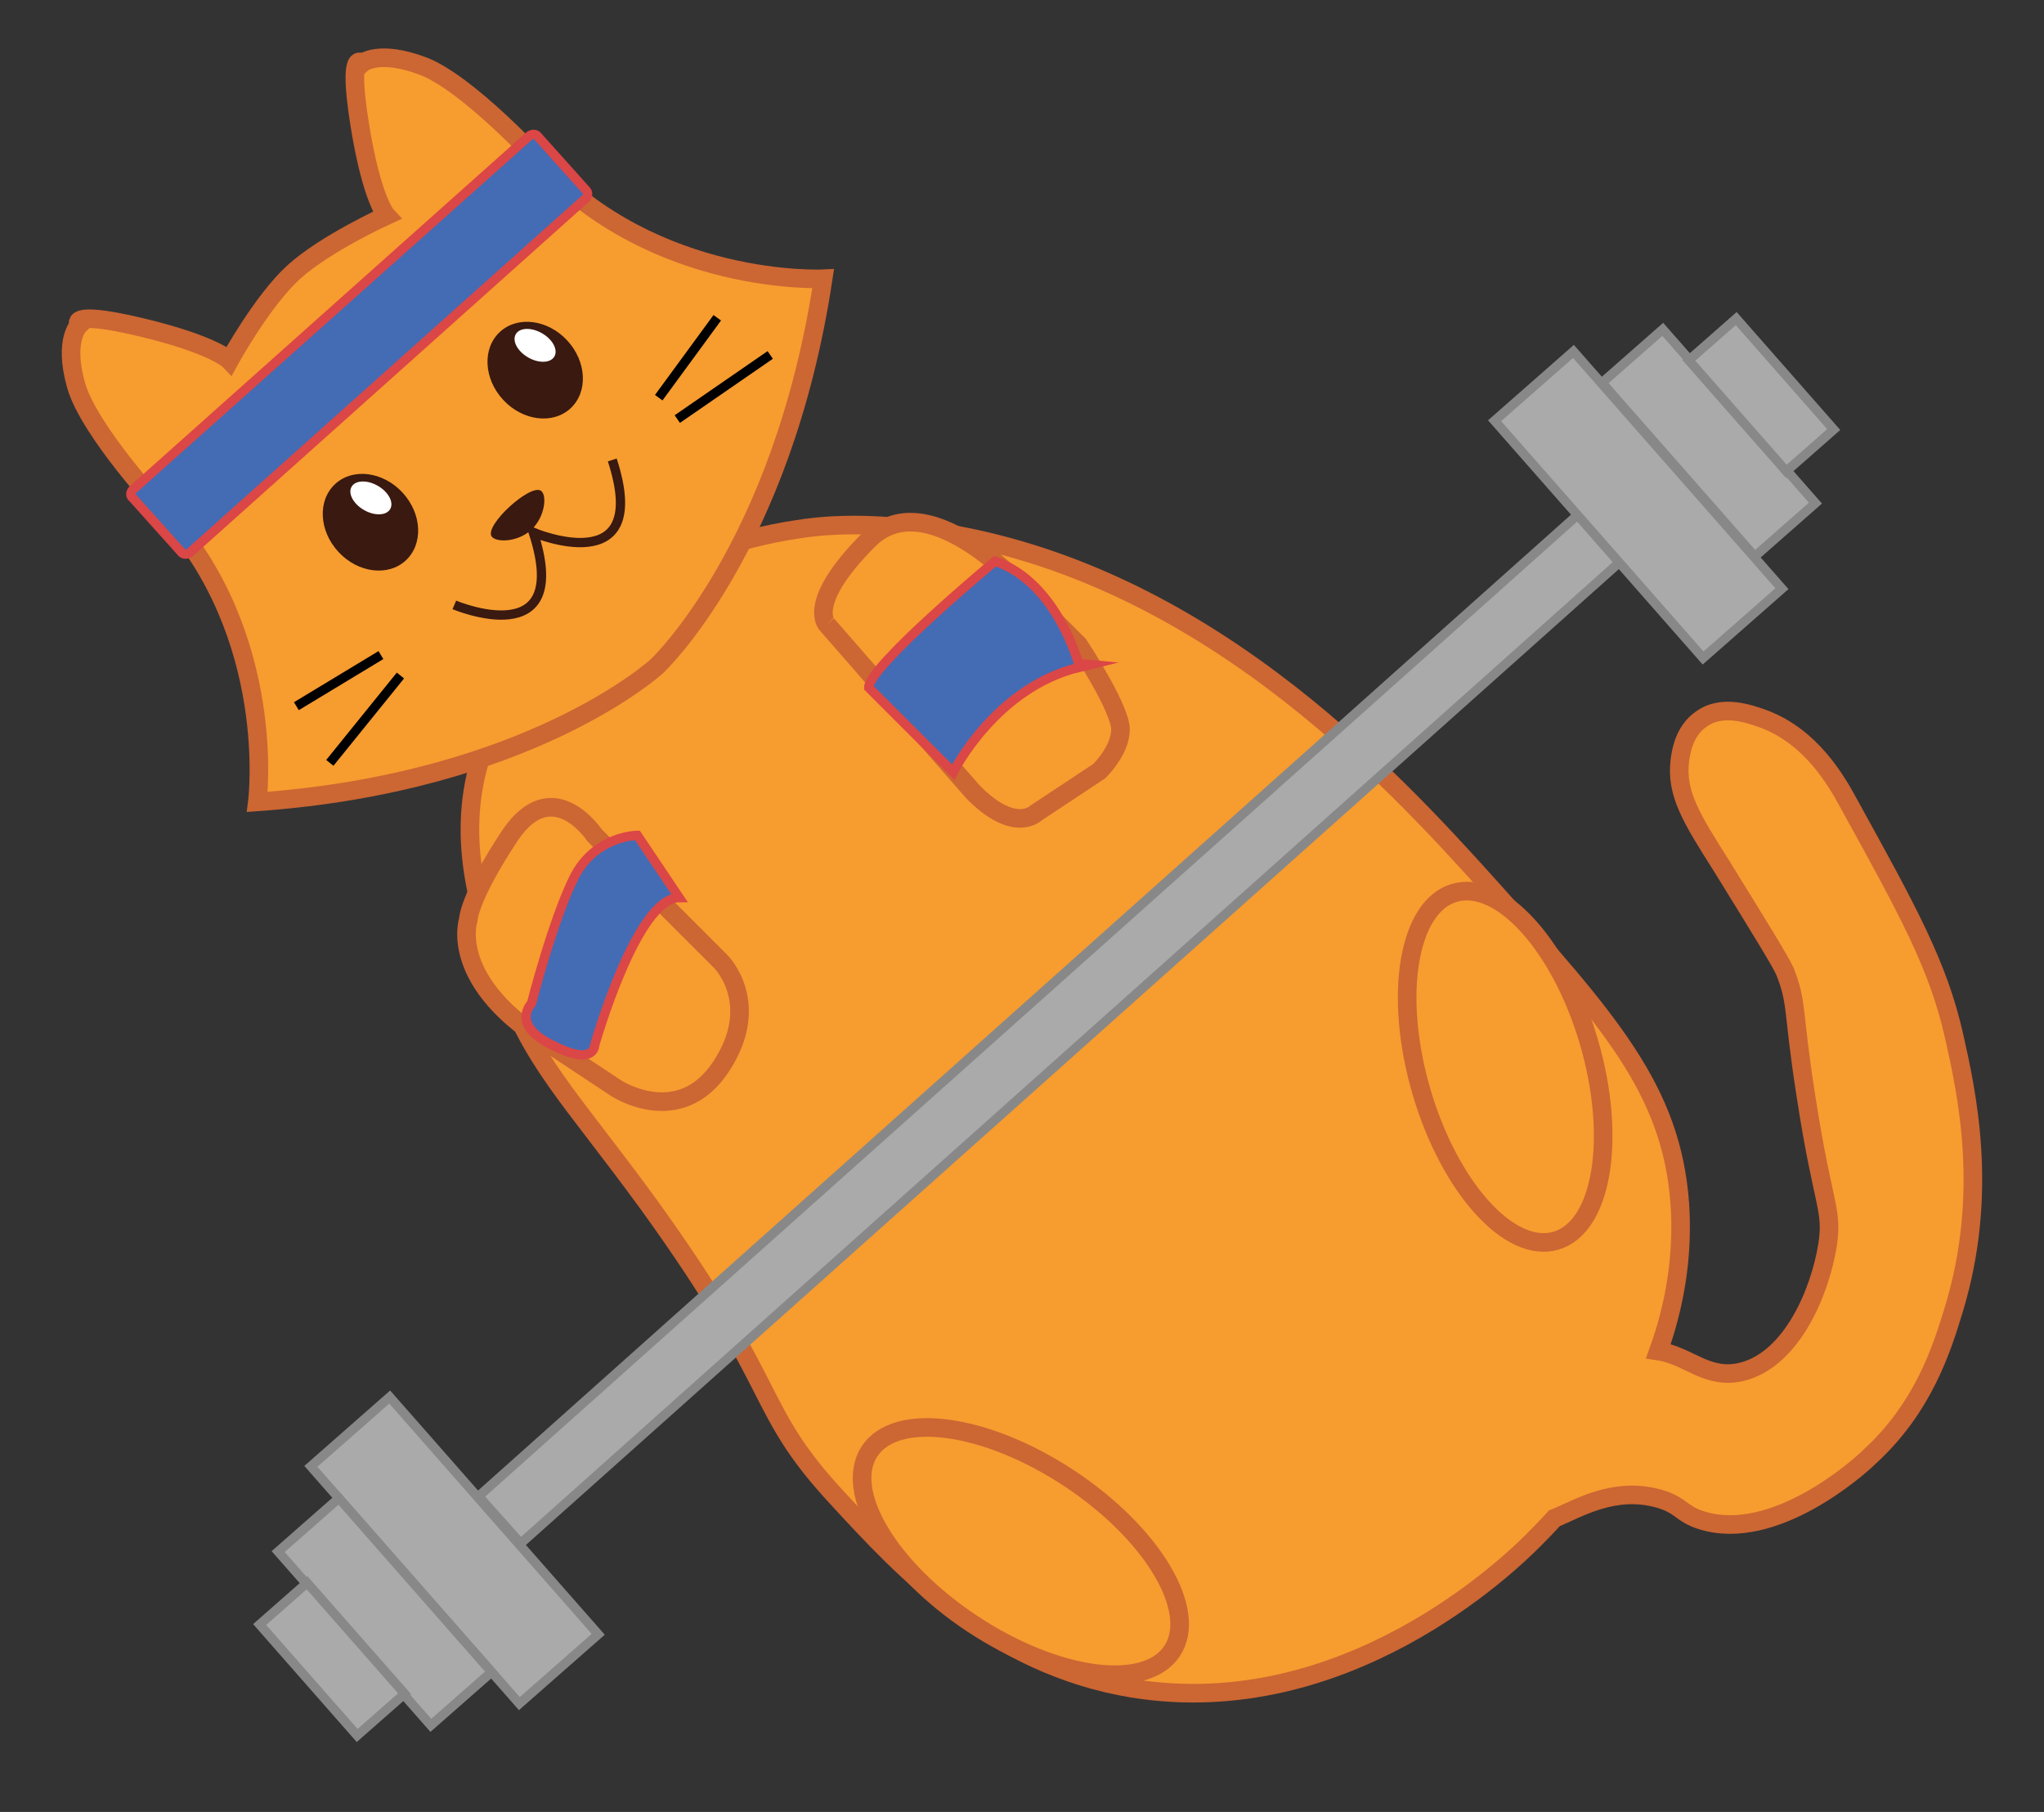 <?xml version="1.0" encoding="utf-8"?>
<!-- Generator: Adobe Illustrator 21.1.0, SVG Export Plug-In . SVG Version: 6.00 Build 0)  -->
<svg version="1.1" xmlns="http://www.w3.org/2000/svg" xmlns:xlink="http://www.w3.org/1999/xlink" x="0px" y="0px"
	 viewBox="0 0 220 195" style="enable-background:new 0 0 220 195;" xml:space="preserve">
<rect x="0" y="0" width="220" height="195" fill="#333333" stroke="none"/>
<style type="text/css">
	.st0{opacity:0.6;}
	.st1{clip-path:url(#SVGID_2_);}
	.st2{fill:#DB3535;}
	.st3{fill:#F79C2F;stroke:#CC6633;stroke-miterlimit:10;}
	.st4{fill:#391910;}
	.st5{fill:#FFFFFF;}
	.st6{fill:none;stroke:#391910;stroke-miterlimit:10;}
	.st7{fill:none;stroke:#000000;stroke-miterlimit:10;}
	.st8{fill:#AAAAAA;stroke:#888888;stroke-miterlimit:10;}
	.st9{fill:#3156F4;stroke:#FF002B;stroke-miterlimit:10;}
	.st10{fill:#F79C2F;stroke:#CC6633;stroke-width:2;stroke-miterlimit:10;}
	.st11{fill:#446CB4;stroke:#DB4646;stroke-miterlimit:10;}
	.st12{fill:#CC6633;}
	.st13{fill:#DB4646;stroke:#DB4646;stroke-miterlimit:10;}
	.st14{fill:#FF69B4;}
</style>
<g id="Layer_1">
</g>
<g id="Pattern">
	<g>
		<path class="st10" d="M210.3,111.4c-1.7-7.5-4.9-13.3-11.3-24.9c-1.4-2.6-4.1-7.2-9.1-9.1c-1.4-0.5-4.5-1.7-6.8,0
			c-1.9,1.3-2.2,3.7-2.3,4.5c-0.4,3.5,1.2,6.1,4.5,11.3c4.2,6.8,6.3,10.2,6.8,11.3c1.4,3.5,0.8,4.1,2.3,13.6
			c1.8,11.7,2.9,12,2.3,15.9c-0.8,5-3.8,12.2-9.1,13.6c-3.8,1-5.8-1.7-9.1-2.2c1.7-4.7,2.7-10.1,2.3-15.9
			c-0.9-12.2-7.5-19.6-20.4-34C149.6,83.5,128.8,60.8,99.2,57c-6.3-0.8-10.6-0.5-13.6,0C73.7,58.8,56,66.5,51.6,82
			c-2.5,8.6,0.1,16.3,2.3,22.7c3.2,9.5,7.3,13.1,15.9,24.9c14.6,20.2,11.2,21.8,20.4,31.7c6.9,7.5,16.5,17.9,31.7,20.4
			c22.9,3.7,40.5-13.3,43.1-15.9c0.5-0.5,1.4-1.4,2.3-2.4c2.5-1,6.4-3.5,11.3-2.1c2.4,0.7,2.3,1.6,4.5,2.3c7.8,2.5,17-5.7,18.1-6.8
			c5.8-5.3,7.8-11.6,9.1-15.9C214.1,128.4,211.7,117.6,210.3,111.4z"/>
		
			<rect x="33.6" y="107.2" transform="matrix(0.746 -0.666 0.666 0.746 -44.945 103.432)" class="st8" width="158.9" height="6.8"/>
		
			<rect x="43.3" y="149.8" transform="matrix(0.751 -0.66 0.66 0.751 -97.926 73.886)" class="st8" width="11.3" height="34"/>
		
			<rect x="37.1" y="161" transform="matrix(0.751 -0.66 0.66 0.751 -104.183 70.557)" class="st8" width="8.7" height="24.9"/>
		
			<rect x="32.4" y="170.6" transform="matrix(0.751 -0.66 0.66 0.751 -108.981 68.095)" class="st8" width="6.8" height="15.9"/>
		
			<rect x="170.6" y="37.3" transform="matrix(-0.751 0.66 -0.66 -0.751 344.531 -21.229)" class="st8" width="11.3" height="34"/>
		
			<rect x="179.4" y="35.2" transform="matrix(-0.751 0.66 -0.66 -0.751 353.361 -37.822)" class="st8" width="8.7" height="24.9"/>
		
			<rect x="186" y="34.6" transform="matrix(-0.751 0.66 -0.66 -0.751 359.889 -50.548)" class="st8" width="6.8" height="15.9"/>
		
			<ellipse transform="matrix(0.551 -0.835 0.835 0.551 -89.984 166.65)" class="st10" cx="109.8" cy="166.9" rx="9.4" ry="19.5"/>
		<ellipse transform="matrix(0.96 -0.28 0.28 0.96 -25.659 49.958)" class="st10" cx="162" cy="114.8" rx="9.4" ry="19.5"/>
		<path class="st10" d="M64,89.9c0,0-4.5-6.8-9.1,0c-4.5,6.8-4.5,9.1-4.5,9.1s-2.3,6.8,9.1,13.6l6.8,4.5c0,0,6.8,4.5,11.3-2.3
			c4.5-6.8,0-11.3,0-11.3L64,89.9z"/>
		<path class="st10" d="M89,67.2c0,0-2.3-2.3,4.5-9.1c6.8-6.8,18.1,6.8,18.1,6.8l4.5,4.5c0,0,4.5,6.8,4.5,9.1c0,2.3-2.3,4.5-2.3,4.5
			l-6.8,4.5c0,0-2.3,2.3-6.8-2.3L89,67.2"/>
		<path class="st11" d="M68.6,89.9c0,0-4.5,0-6.8,4.5C59.5,99,57.2,108,57.2,108s-2.3,2.3,2.3,4.5c4.5,2.3,4.5,0,4.5,0
			s4.5-15.9,9.1-15.9L68.6,89.9z"/>
		<path class="st11" d="M107.1,60.4c0,0-13.6,11.3-13.6,13.6l9.1,9.1c0,0,4.5-9.1,13.6-11.3C116.2,71.8,113.9,62.7,107.1,60.4z"/>
		<path class="st10" d="M58.1,17.4c0,0-7.8-8.5-12.6-10.3s-6.5-0.3-6.5-0.3s-1.6-1.7-0.3,6.5s2.9,9.9,2.9,9.9s-6.6,3-10,6.1
			s-6.9,9.5-6.9,9.5s-1.6-1.7-9.6-3.6S8.5,35,8.5,35s-1.7,1.6-0.3,6.5s9.3,13.4,9.3,13.4C30,68.4,27.7,86.3,27.7,86.3
			c29.4-2.1,43-14.6,43-14.6S84.2,59.1,88.6,30C88.6,30,70.6,30.9,58.1,17.4z"/>
		<g>
			<g>
				
					<ellipse transform="matrix(0.734 -0.679 0.679 0.734 -27.573 42.044)" class="st4" cx="39.9" cy="56.2" rx="4.7" ry="5.6"/>
				
					<ellipse transform="matrix(0.5 -0.866 0.866 0.5 -26.448 61.338)" class="st5" cx="39.9" cy="53.6" rx="1.5" ry="2.4"/>
			</g>
			<g>
				
					<ellipse transform="matrix(0.734 -0.679 0.679 0.734 -11.699 49.733)" class="st4" cx="57.6" cy="39.8" rx="4.7" ry="5.6"/>
				
					<ellipse transform="matrix(0.5 -0.866 0.866 0.5 -3.337 68.498)" class="st5" cx="57.6" cy="37.1" rx="1.5" ry="2.4"/>
			</g>
		</g>
		<g>
			<path class="st6" d="M48.9,65.1c0,0,12.8,5.4,8.5-7.8c0,0,12.8,5.4,8.5-7.8"/>
			<path class="st4" d="M52.9,57.7c0.4,0.7,2.8,0.7,4.3-0.7s1.7-3.8,1-4.2C57,52.1,52.2,56.5,52.9,57.7z"/>
		</g>
		<line class="st7" x1="41" y1="70.5" x2="31.9" y2="76"/>
		<line class="st7" x1="43.1" y1="72.7" x2="35.5" y2="82.1"/>
		<line class="st7" x1="70.9" y1="42.8" x2="77.2" y2="34.2"/>
		<line class="st7" x1="72.9" y1="45.1" x2="82.9" y2="38.2"/>
		<path class="st11" d="M63.1,21.3L20.4,59.5c-0.3,0.2-0.7,0.2-0.9-0.1l-5.2-5.8C14,53.4,14,53,14.3,52.7L57,14.6
			c0.3-0.2,0.7-0.2,0.9,0.1l5.2,5.8C63.3,20.7,63.3,21.1,63.1,21.3z"/>
	</g>
</g>
<g id="Layer_3">
</g>
</svg>
